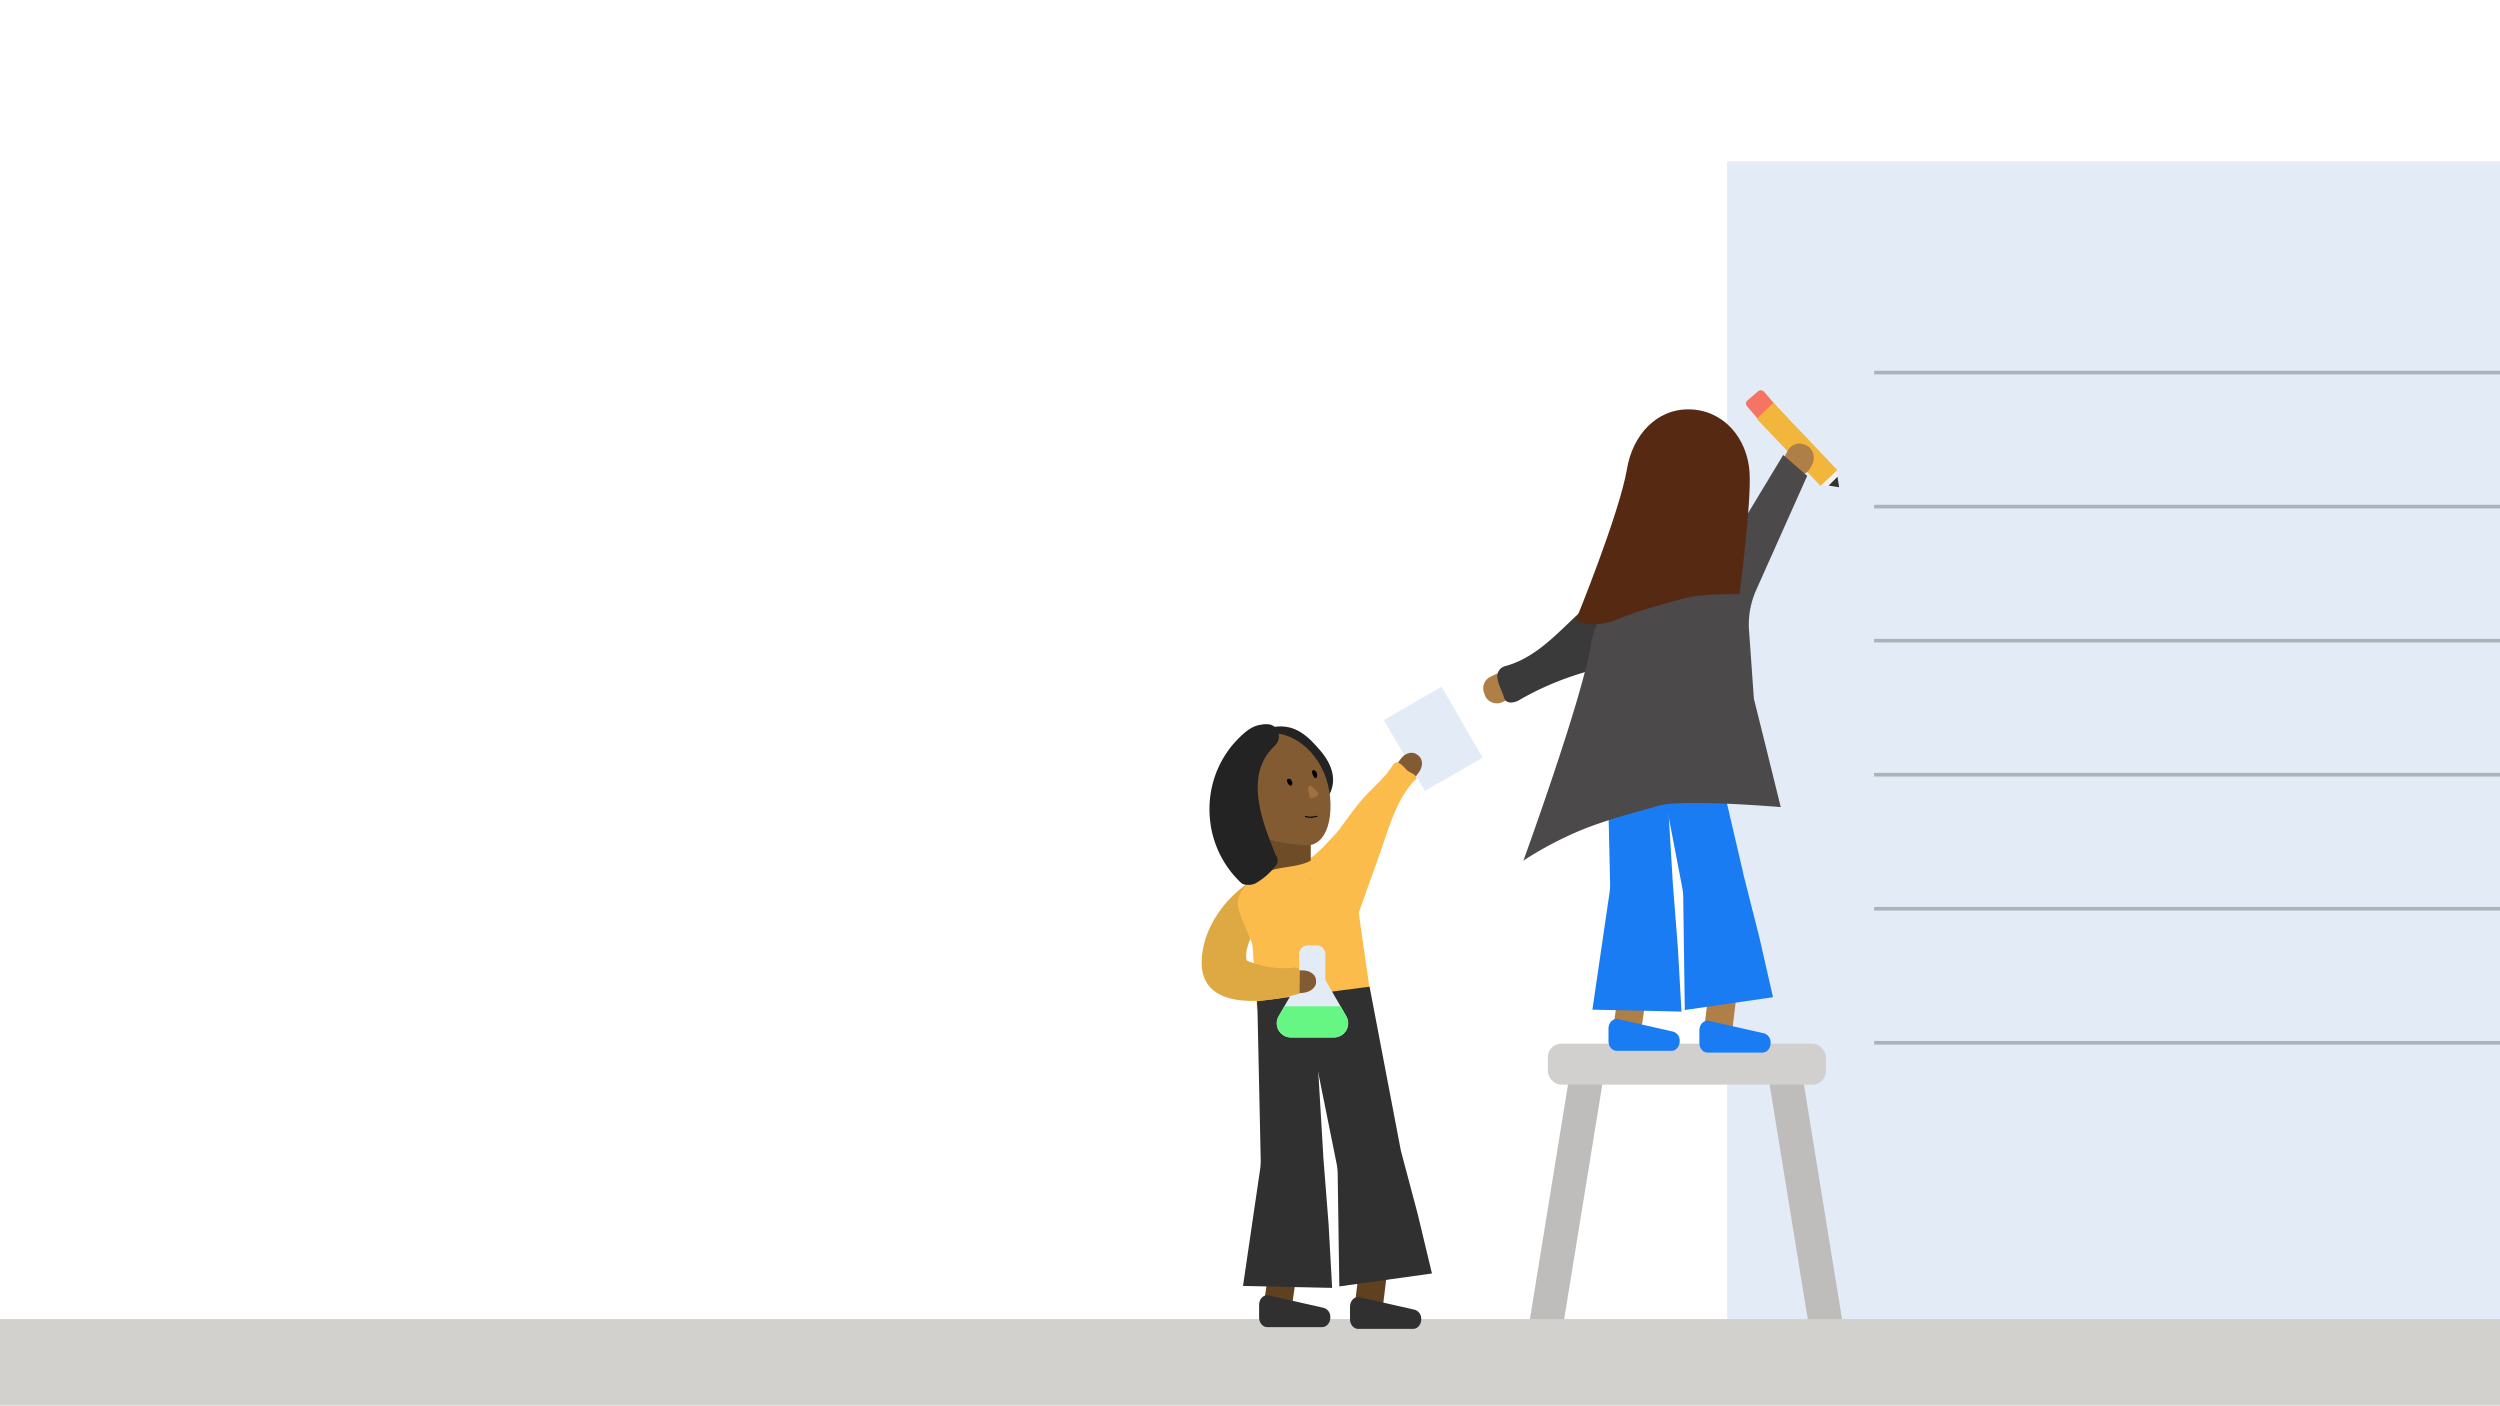 <svg id="Layer_1" data-name="Layer 1" xmlns="http://www.w3.org/2000/svg" viewBox="0 0 1366 768"><defs><style>.cls-1{fill:#e3ecf6;}.cls-2{fill:#835b32;}.cls-3{fill:#fbbc4c;}.cls-4{fill:#6e4c27;}.cls-5{fill:#232323;}.cls-6{fill:#60411f;}.cls-7{fill:#303030;}.cls-8{fill:#dea843;}.cls-9{fill:#f3f1f1;}.cls-10{fill:#bebdbb;}.cls-11{fill:#d2d0ce;}.cls-12{fill:#ae7f46;}.cls-13{fill:#197cf3;}.cls-14{fill:#3a3a3a;}.cls-15,.cls-22{fill:none;stroke-miterlimit:10;}.cls-15{stroke:#d2d1ce;}.cls-16{fill:#d2d1ce;}.cls-17{fill:#f67463;}.cls-18{fill:#f3b63d;}.cls-19{fill:#333232;}.cls-20{fill:#66f684;}.cls-21{fill:#a17040;}.cls-22{stroke:#282828;stroke-width:2px;opacity:0.3;}.cls-23{fill:#4b4949;}.cls-24{fill:#562913;}</style></defs><title>Landing Page</title><rect class="cls-1" x="764.89" y="381.32" width="36.44" height="44.8" transform="translate(-96.94 445.64) rotate(-30)"/><path class="cls-2" d="M764.77,426.77,764,426c-2.5-1.85-2.67-5.91-.38-9l1.84-2.49c2.3-3.1,6.22-4.13,8.73-2.28l.8.6c2.5,1.85,2.67,5.9.38,9l-1.84,2.48C771.22,427.41,767.27,428.62,764.77,426.77Z"/><path class="cls-3" d="M774,425c-.36-1.92-3.77-2.85-5.09-4.06-1.66-1.55-5.31-6.52-7.56-3.29-1.25,1.79-2.45,3.59-3.85,5.27-4.15,5-9.18,9.18-13.4,14.11-4.59,5.36-8.61,11.29-12.9,16.89l-.7.92c-1.83,2-3.66,3.94-5.51,5.9-3.9,4.12-8,8.12-12.88,10.67-4.18,1.15-8.51,1.68-12.6,3.1A19.66,19.66,0,0,0,689,483.08c-.41.31-.82.61-1.22.93-4,3.14-5.44,6.77-4.79,11.15h-.1l3.94,56.6L749.17,546l-6.77-47.28q5.6-15.63,11.18-31.27c4.9-13.71,8.76-29.18,18.62-40.32C772.72,426.5,774.15,425.83,774,425Z"/><path d="M1148.42,486.47l1.51,7.19c.4,1.89,3.29,1.09,2.89-.79l-1.51-7.2c-.39-1.88-3.29-1.09-2.89.8Z"/><rect class="cls-4" x="689.89" y="458.26" width="26.3" height="22.4"/><path class="cls-5" d="M721.38,410.07c-6.14-7.15-13.32-14.76-25.24-12.88-7.53,1.19-4.34,10.54,3.17,9.36,5.14-.81,10.63,6.93,12.93,9.82,3.3,4.14,6.11,9.3,3.12,14.09-3.47,5.56,6.82,10.48,10.3,4.9C731.05,426.72,727.9,417.67,721.38,410.07Z"/><path class="cls-5" d="M714.64,405.94c-1.92-1.57-4.69,1.17-2.75,2.75a27.29,27.29,0,0,1,10.28,22.07c0,2.5,3.84,2.5,3.89,0A30.94,30.94,0,0,0,714.64,405.94Z"/><rect class="cls-6" x="741.57" y="691.68" width="15.34" height="21.79" rx="1.93" ry="1.93" transform="translate(91.09 -85.98) rotate(6.99)"/><rect class="cls-6" x="691.9" y="692.66" width="15.34" height="21.79" rx="1.93" ry="1.93" transform="translate(107.7 -92.73) rotate(8.21)"/><path class="cls-7" d="M782.42,695.83l-50.61,7.06-.89-61.5a30.3,30.3,0,0,0-.58-5.46l-15.82-78.51,33.81-18.32,16.93,88.73c.15.79.34,1.59.56,2.37l8.81,33.14Z"/><path class="cls-7" d="M727.88,703.7l-48.7-1.05,9.32-63.56a33.29,33.29,0,0,0,.35-5.73L687,547.86l31.17,1.95L723,630.75c0,.85.06,1.7.14,2.54l2.8,35.63Z"/><polygon class="cls-7" points="752.49 571.02 691.38 578.94 686.83 547.09 747.94 539.17 752.49 571.02"/><path class="cls-1" d="M735.59,555.25l-11.44-19.82V521.28a4.72,4.72,0,0,0-4.71-4.7h-4.87a4.72,4.72,0,0,0-4.71,4.7v14.57l-11.2,19.4a7.74,7.74,0,0,0,6.7,11.61h23.53A7.74,7.74,0,0,0,735.59,555.25Z"/><path class="cls-2" d="M700,537.79l.1-1.1c-.23-3.11,3.08-5.9,7.35-6.22l3.42-.25c4.27-.31,7.95,2,8.17,5.08l.08,1c.22,3.1-3.08,5.9-7.35,6.21l-3.42.25C704.05,543.07,700.2,540.89,700,537.79Z"/><path class="cls-8" d="M707.85,528.64a51.75,51.75,0,0,1-26.56-3.77h0c-1.86-5.58,3.21-14.73,5.14-19a2.6,2.6,0,0,0-1.11-3.35,10.63,10.63,0,0,0,.23-1.2,58,58,0,0,0,.16-8.76,40.93,40.93,0,0,0,.17-6.84,57,57,0,0,1,5.94-3.45c2.8-1.4.34-5.61-2.46-4.21C672,486.79,656.67,505.8,656.61,526c-.09,27,36.59,21.87,53,17a.65.65,0,0,0,.48-.64l.14-11.25A2.44,2.44,0,0,0,707.85,528.64Z"/><rect class="cls-1" x="943.68" y="88.15" width="423.32" height="662.3"/><polygon class="cls-9" points="1004.98 266.59 1003.4 256.51 994.91 264.96 1004.98 266.59"/><polygon class="cls-10" points="1011.3 750.45 992.64 750.86 965.92 586.46 984.19 583.5 1011.3 750.45"/><polygon class="cls-10" points="831.12 750.45 849.78 750.86 876.5 586.46 858.23 583.5 831.12 750.45"/><rect class="cls-11" x="845.73" y="570.27" width="151.94" height="22.4" rx="7.31" ry="7.31"/><rect class="cls-12" x="932.47" y="540.72" width="15.34" height="21.79" rx="1.93" ry="1.93" transform="translate(74.14 -110.34) rotate(6.99)"/><rect class="cls-12" x="882.8" y="541.69" width="15.34" height="21.79" rx="1.93" ry="1.93" transform="translate(88.09 -121.56) rotate(8.21)"/><path class="cls-13" d="M968.76,544.87l-48.19,7-.85-61.5a31.3,31.3,0,0,0-.56-5.46l-15.06-78.5,30.74-5.15,17.58,75.55a23.9,23.9,0,0,0,.54,2.37l8.39,33.15Z"/><path class="cls-13" d="M918.77,552.73l-48.69-1.05,9.32-63.56a34.2,34.2,0,0,0,.35-5.72l-1.88-83.55H909l4.86,80.94c0,.85.06,1.69.14,2.54l2.8,35.62Z"/><path class="cls-12" d="M811.53,380.38l-.43-1.3a7.08,7.08,0,0,1,3.39-9.38l2.81-1.31a7.07,7.07,0,0,1,9.38,3.39l.52,1.12a7.07,7.07,0,0,1-3.39,9.38L821,383.6A7.12,7.12,0,0,1,811.53,380.38Z"/><path class="cls-14" d="M897.77,325.86c2.86-3.7-.81-10.54-6.73-8.77-28.15,8.4-40.8,39.52-69,47a5.73,5.73,0,0,0-3.91,5.73c.35,4.22,2.46,7.26,3.69,11.33,1.16,3.83,5.63,2.91,8.15,1.45a159.92,159.92,0,0,1,33-14.42c10.79-3.37,21.6-6.41,31.13-12.57a5,5,0,0,0,2.28-5.95,5.47,5.47,0,0,0,.92-2.31,77.9,77.9,0,0,0,.68-20.23A7.08,7.08,0,0,0,897.77,325.86Z"/><path class="cls-13" d="M913.34,574.16h-30c-2.46,0-4.46-2.37-4.46-5.29v-6.82c0-3.32,2.55-5.82,5.3-5.19l30,6.82a5,5,0,0,1,3.6,4.67h0C918,571.46,916,574.16,913.34,574.16Z"/><path class="cls-13" d="M963,575.14H933c-2.46,0-4.46-2.37-4.46-5.29V563c0-3.32,2.55-5.82,5.3-5.2l30,6.82a5,5,0,0,1,3.6,4.67h0C967.71,572.43,965.65,575.14,963,575.14Z"/><line class="cls-15" x1="811.64" y1="730" x2="1060.97" y2="730"/><rect class="cls-16" y="720.74" width="1366" height="47.26"/><rect class="cls-17" x="956.29" y="214.59" width="12.25" height="14.27" rx="2.23" ry="2.23" transform="translate(87.36 679.65) rotate(-40.6)"/><rect class="cls-18" x="975.52" y="217.43" width="12.66" height="50.65" transform="translate(102.66 742.74) rotate(-43.51)"/><rect class="cls-12" x="975.32" y="242.36" width="15.34" height="17.2" rx="7.24" ry="7.24" transform="translate(233 -432.24) rotate(28.01)"/><polygon class="cls-19" points="1004.91 266.26 1004 260.5 999.15 265.33 1004.91 266.26"/><path class="cls-7" d="M722.44,725.13h-30c-2.46,0-4.46-2.37-4.46-5.29V713c0-3.32,2.55-5.82,5.3-5.2l30,6.82a5.05,5.05,0,0,1,3.6,4.67h0C727.14,722.43,725.08,725.13,722.44,725.13Z"/><path class="cls-7" d="M772.11,726.1h-30c-2.47,0-4.46-2.37-4.46-5.29V714c0-3.32,2.54-5.82,5.29-5.19l30,6.82a5,5,0,0,1,3.6,4.67h0C776.81,723.4,774.75,726.1,772.11,726.1Z"/><path class="cls-3" d="M716.12,470.29c-8.88,4.61-20,2.45-28.28,8.49-4.84,2.63-9.08,6.24-10.75,10.68-1.84,4.86,0,9,1.89,13.52q3.51,8.55,7,17.09c2.35,5.72,11.77,3.22,9.39-2.59-.62-1.49-1.23-3-1.84-4.46a4.06,4.06,0,0,0,1.19-4.73,54.74,54.74,0,0,1-3.13-13.89c-.28-3.59.14-5.95,2.09-7.65a42.26,42.26,0,0,1,9.81-3.13,4.71,4.71,0,0,0,1.92-.74c5.3-.93,10.61-1.6,15.6-4.18C726.6,475.81,721.68,467.4,716.12,470.29Z"/><path class="cls-2" d="M723.25,421.85c7.22,16.44,4.16,41.24-10.18,40-17.23-1.51-29.12-3.1-36.35-19.54s-2.67-34.34,10.18-40S716,405.41,723.25,421.85Z"/><path class="cls-20" d="M732.46,549.81H701.8l-3.14,5.44a7.74,7.74,0,0,0,6.7,11.61h23.53a7.74,7.74,0,0,0,6.7-11.61Z"/><path class="cls-5" d="M688.21,396.12l1.16-.21a13.68,13.68,0,0,1,3.26-.19,6.43,6.43,0,0,1,4.87,2.49,7.38,7.38,0,0,1,.7,7c-.85,1.83-2.5,3-3.78,4.47a30.07,30.07,0,0,0-3.14,4.29,29.06,29.06,0,0,0-3.48,9.5,40.21,40.21,0,0,0-.46,10.28,66.54,66.54,0,0,0,1.75,10.58c.86,3.51,1.94,7,3.14,10.38,1.14,3.26,2.4,6.49,3.69,9.7l.57,1.4a6.06,6.06,0,0,0,.54,1.34c1.16,1.55,1.58,3.84.38,5.4a37.22,37.22,0,0,1-11.57,10.2,8.66,8.66,0,0,1-4.27.71,4.91,4.91,0,0,1-3.7-1.31,56.76,56.76,0,0,1-4.54-4.89,54.24,54.24,0,0,1-3.85-5.3,53.47,53.47,0,0,1-3.14-5.63,55.07,55.07,0,0,1-2.44-5.9,55.8,55.8,0,0,1-1.73-6.1,54.47,54.47,0,0,1-1-6.22,57.11,57.11,0,0,1-.32-6.27,55,55,0,0,1,.39-6.28,56.45,56.45,0,0,1,1.09-6.19,54.62,54.62,0,0,1,4.3-11.88,52,52,0,0,1,3.2-5.56,53.12,53.12,0,0,1,3.9-5.21,56.16,56.16,0,0,1,4.6-4.79C681.18,399.25,684.28,396.87,688.21,396.12Z"/><path d="M703.24,426.33a3.26,3.26,0,0,0,1.59,2.86.77.77,0,0,0,1-.27c.68-.94.08-2.26-.62-3a1.12,1.12,0,0,0-1.44-.25,1,1,0,0,0-.15,1.48c.69.67,1.75-.39,1.06-1.06l.12.19v.4l-.28.28h-.4c.15,0,.35.5.41.64a.49.49,0,0,1,0,.59l1-.27a1.73,1.73,0,0,1-.85-1.57.75.75,0,0,0-1.5,0Z"/><path d="M716.89,421.88a6.26,6.26,0,0,0,1.37,3.07.75.75,0,0,0,1.18-.15,3.13,3.13,0,0,0-1.18-3.94c-.83-.52-1.58.78-.76,1.29a1.59,1.59,0,0,1,.65,1.89l1.17-.15a4.94,4.94,0,0,1-1-2.41.74.74,0,0,0-.92-.52.76.76,0,0,0-.52.92Z"/><path d="M713.27,446.47a19.64,19.64,0,0,0,3.33.38c1-.08,2-.39,3-.53.38-.05.22-.63-.16-.58a23.5,23.5,0,0,1-3.22.53,28.46,28.46,0,0,1-2.92-.4c-.39,0-.38.56,0,.6Z"/><path class="cls-21" d="M714.76,430.91l.68,4.25a1.29,1.29,0,0,0,1.86.94l2.33-1.17a1.3,1.3,0,0,0,.34-2.06l-3-3.07A1.3,1.3,0,0,0,714.76,430.91Z"/><line class="cls-22" x1="1024.03" y1="203.57" x2="1367" y2="203.57"/><line class="cls-22" x1="1024.03" y1="276.81" x2="1367" y2="276.81"/><line class="cls-22" x1="1024.03" y1="350.05" x2="1367" y2="350.05"/><line class="cls-22" x1="1024.03" y1="423.29" x2="1367" y2="423.29"/><line class="cls-22" x1="1024.03" y1="496.54" x2="1367" y2="496.54"/><line class="cls-22" x1="1024.03" y1="569.78" x2="1367" y2="569.78"/><path class="cls-23" d="M955.69,344.73a46.11,46.11,0,0,1,3.68-21.88L987.45,260l-13.1-11.4-33.11,54.82c-3.5,5.78-8.84,9.33-14.67,9.75l-7.94.56a36.79,36.79,0,0,0-7-.88h0A37.83,37.83,0,0,0,897,315.28l-6.14.44c-4.45.32-5,2.38-7.13,8.09-7.54,7.32-12.65,17.66-14.57,29.06-5.11,30.32-36.76,117.36-36.76,117.36A195.06,195.06,0,0,1,862.92,454c16.06-6.72,35.4-11.34,43.28-13.71,13-3.89,66.8.71,66.8.71s-7.9-32.13-14.67-59.17Z"/><path class="cls-24" d="M950.48,324.69s-20.89-.63-31.44,2.53c-6.4,1.92-22.13,5.68-35.19,11.14-13.8,5.76-22.85.64-22.85.64s23.8-58.18,28-82.82C892,238,905,223.13,923.47,223.69h0c18.43.55,31.32,15.75,32.5,34.52C957,274.85,950.48,324.69,950.48,324.69Z"/></svg>